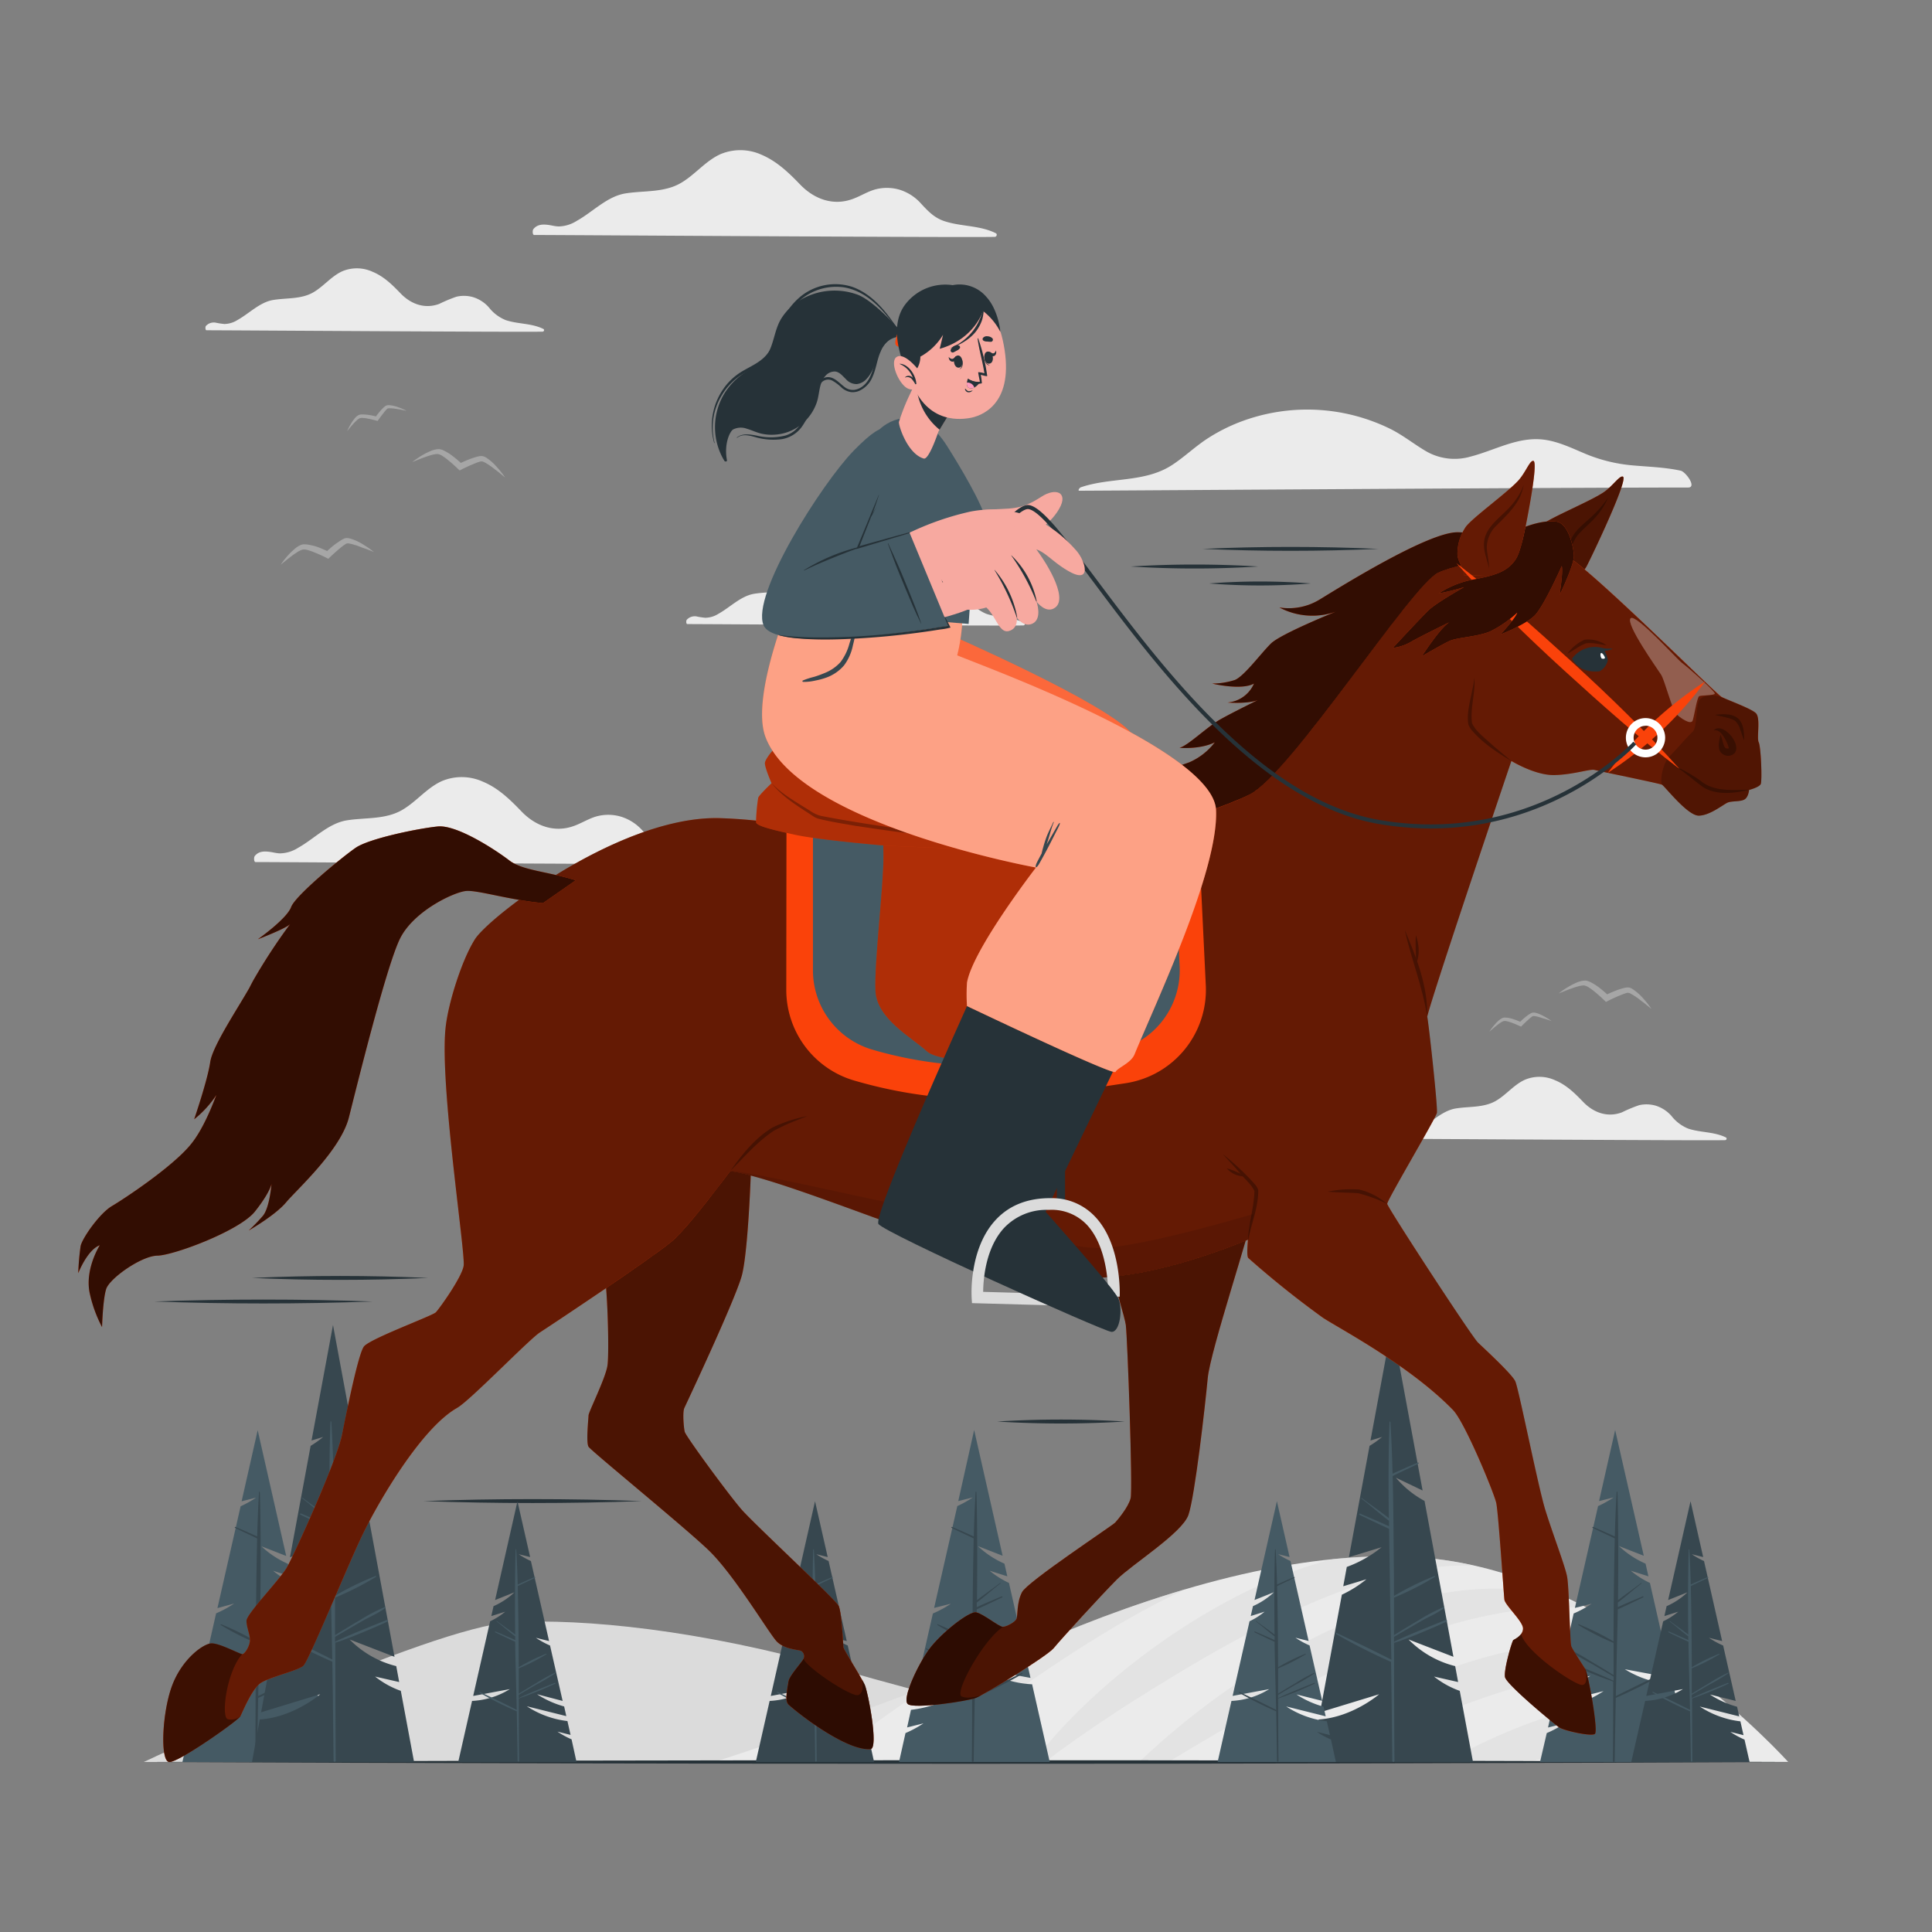 <svg xmlns="http://www.w3.org/2000/svg" viewBox="0 0 500 500"><rect x="0" y="0" width="500" height="500" fill="#808080" stroke="none"/><g id="freepik--background-complete--inject-46"><path d="M279.3,127c4.77,0,123.92-.83,157.58-.83,2.35,0-.62-4.07-1.92-4.36-4.14-.9-8.45-1-12.66-1.39a40.93,40.93,0,0,1-12.06-3c-3.31-1.39-6.61-3-10.2-3.57-6.93-1.09-13,2.67-19.52,4.33a14.74,14.74,0,0,1-11.82-1.62c-3-1.8-5.74-4-8.88-5.56a48.75,48.75,0,0,0-38.94-1.78,45.34,45.34,0,0,0-8.52,4.36c-3.17,2.08-5.91,4.75-9.1,6.81-7.05,4.56-15.78,3.08-23.48,5.7C279.36,126.2,278.88,127,279.3,127Z" style="fill:#ebebeb"></path><path d="M138.22,60.81c6.31,0,112.54.7,119.22.49.48,0,.74-.72.26-.95-4.21-2.09-9-1.67-13.36-3.14-2.57-.87-4.15-2.55-5.94-4.48a12.3,12.3,0,0,0-5.52-3.61,11.61,11.61,0,0,0-6-.19c-2.16.51-4,1.75-6.09,2.52-5.1,1.93-10.06.1-13.7-3.68-3-3.11-6-6-10-7.72a13.31,13.31,0,0,0-10.64-.15c-3.9,1.77-6.57,5.32-10.23,7.45-4.34,2.54-9.53,1.94-14.32,2.7s-8.47,4.8-12.67,7.13a9.06,9.06,0,0,1-4.58,1.42c-.94,0-1.86-.28-2.79-.4-1.45-.18-2.82-.13-3.8,1.07C137.76,59.57,137.8,60.81,138.22,60.81Z" style="fill:#ebebeb"></path><path d="M66.12,223.1c6.31,0,112.54.7,119.22.49a.52.52,0,0,0,.26-1c-4.21-2.08-9-1.66-13.36-3.14-2.57-.86-4.15-2.55-5.94-4.48a12.34,12.34,0,0,0-5.53-3.6,11.56,11.56,0,0,0-6-.19c-2.16.51-4,1.75-6.09,2.52-5.1,1.93-10.06.1-13.7-3.68-3-3.11-6-6.05-10-7.72a13.31,13.31,0,0,0-10.64-.15c-3.9,1.77-6.57,5.32-10.23,7.45-4.34,2.54-9.53,1.94-14.32,2.7s-8.47,4.8-12.67,7.13a9.07,9.07,0,0,1-4.59,1.42c-.93,0-1.86-.28-2.79-.4-1.44-.18-2.82-.14-3.79,1.07C65.65,221.86,65.7,223.1,66.12,223.1Z" style="fill:#ebebeb"></path><path d="M53.43,85.47c4.61,0,82.17.51,87,.36.35,0,.54-.53.19-.7-3.07-1.52-6.56-1.22-9.75-2.29a10.48,10.48,0,0,1-4.34-3.28,9,9,0,0,0-4-2.63,8.53,8.53,0,0,0-4.4-.14,38.16,38.16,0,0,0-4.44,1.85c-3.72,1.4-7.35.07-10-2.69-2.19-2.27-4.35-4.42-7.33-5.64a9.72,9.72,0,0,0-7.77-.11c-2.84,1.29-4.8,3.88-7.47,5.44-3.17,1.85-7,1.42-10.45,2s-6.19,3.51-9.26,5.21a6.52,6.52,0,0,1-3.34,1,20,20,0,0,1-2-.29,2.79,2.79,0,0,0-2.77.78C53.09,84.56,53.13,85.47,53.43,85.47Z" style="fill:#ebebeb"></path><path d="M177.86,161.51c4.61,0,82.17.51,87,.35.35,0,.54-.52.19-.69-3.07-1.52-6.56-1.22-9.75-2.3A10.37,10.37,0,0,1,251,155.6a9,9,0,0,0-4-2.63,8.53,8.53,0,0,0-4.4-.14,38.16,38.16,0,0,0-4.44,1.85c-3.72,1.4-7.34.07-10-2.69-2.2-2.27-4.36-4.42-7.34-5.64a9.72,9.72,0,0,0-7.77-.11c-2.84,1.29-4.79,3.88-7.47,5.44-3.16,1.85-7,1.41-10.45,2s-6.19,3.51-9.25,5.2a6.5,6.5,0,0,1-3.35,1,20,20,0,0,1-2-.29,2.79,2.79,0,0,0-2.77.78C177.52,160.6,177.56,161.51,177.86,161.51Z" style="fill:#ebebeb"></path><path d="M359.42,294.71c4.61,0,82.17.51,87.05.36.35,0,.53-.53.19-.7-3.08-1.52-6.56-1.22-9.76-2.29a10.45,10.45,0,0,1-4.33-3.28,9,9,0,0,0-4-2.63,8.49,8.49,0,0,0-4.39-.14,37.45,37.45,0,0,0-4.44,1.85c-3.73,1.4-7.35.07-10-2.69-2.19-2.27-4.35-4.42-7.33-5.64a9.72,9.72,0,0,0-7.77-.11c-2.85,1.29-4.8,3.88-7.47,5.44-3.17,1.85-7,1.42-10.46,2s-6.18,3.51-9.25,5.21a6.55,6.55,0,0,1-3.34,1,20,20,0,0,1-2-.29,2.79,2.79,0,0,0-2.77.78C359.09,293.8,359.12,294.71,359.42,294.71Z" style="fill:#ebebeb"></path><path d="M37.21,456s74.13-35.08,95.09-36.16c18.61-1,48.86,1.89,84.37,12,52.61,15,98,24.13,98,24.13Z" style="fill:#dbdbdb"></path><path d="M462.79,456s-43.3-48.43-93.64-52.79c-30.62-2.64-65.22,7.38-95.21,19.82-50,20.74-89.21,33-89.21,33Z" style="fill:#ebebeb"></path><g style="opacity:0.5"><path d="M374.24,456h21.68c11.07-3.13,22.13-6.6,33.1-9,7.26-1.72,14.72-2.14,22.1-2.41-14.09-8.19-30.75-6.22-45.42-1.93A148.23,148.23,0,0,0,374.24,456Z" style="fill:#dbdbdb"></path><path d="M335.35,456h9.9a280.28,280.28,0,0,1,32-14.18,242.67,242.67,0,0,1,33.69-10A108.82,108.82,0,0,1,431.78,429h0l-.09,0c-16.72-7.3-40.05-3.26-56.78,2.94A121.1,121.1,0,0,0,335.35,456Z" style="fill:#dbdbdb"></path><path d="M294.84,456h7.57q6.36-3.87,12.73-7.59c29.78-16.81,62.46-34.44,95.59-32.31h.2l-1.24-.53c-35.69-15.11-82.95,11.19-111.84,37.6C296.84,454.09,295.84,455,294.84,456Z" style="fill:#dbdbdb"></path><path d="M267.41,456h2.95c7.18-5.32,14.38-10.3,21.7-15,25.71-16.21,60.49-37,89.5-35.79a92.35,92.35,0,0,0-12.41-2,130.61,130.61,0,0,0-24.1.28H345c-25.77,6.44-52.72,25.24-69.34,42.84A126.15,126.15,0,0,0,267.41,456Z" style="fill:#dbdbdb"></path><path d="M234.05,456h4.52q8.35-6.76,16.86-13c14.94-10.69,33.05-23.2,51.41-31.72A331.27,331.27,0,0,0,273.94,423q-6.6,2.75-12.94,5.28a172,172,0,0,0-21.73,21.14C237.48,451.56,235.73,453.74,234.05,456Z" style="fill:#dbdbdb"></path><path d="M206.58,456h6.6q5.61-4.41,11.32-8.59c4.93-3.53,10.21-7.26,15.73-11-8.81,3.35-16.88,6.32-24,8.85-2.84,2.88-5.49,5.76-7.9,8.59C207.75,454.57,207.16,455.28,206.58,456Z" style="fill:#dbdbdb"></path></g><path d="M105.25,106.32a18,18,0,0,0-2.16-.92,8.78,8.78,0,0,0-2.35-.54,2,2,0,0,0-.73.08l-.22.1-.14.11-.26.2a11.59,11.59,0,0,0-.85.87c-.53.59-1,1.21-1.47,1.85l.58-.2a16.26,16.26,0,0,0-2.4-.51,10.21,10.21,0,0,0-1.25-.09,3.85,3.85,0,0,0-.67,0,2.7,2.7,0,0,0-.36.09,2.92,2.92,0,0,0-.36.17,3.89,3.89,0,0,0-.94.91,11.35,11.35,0,0,0-.71,1,15.55,15.55,0,0,0-1.12,2.14c.52-.62,1-1.24,1.54-1.82a9.25,9.25,0,0,1,.81-.84,3.73,3.73,0,0,1,.84-.66,2.09,2.09,0,0,1,.94-.09,8.6,8.6,0,0,1,1.12.15c.76.14,1.53.32,2.26.52l.38.1.21-.3c.43-.62.9-1.23,1.37-1.82A9.75,9.75,0,0,1,100,106l.18-.18.09-.07,0,0a1,1,0,0,1,.41-.09,12.45,12.45,0,0,1,2.22.22C103.72,106,104.48,106.18,105.25,106.32Z" style="fill:#a6a6a6"></path><path d="M96.77,142.85a25.9,25.9,0,0,0-2.89-2,13.4,13.4,0,0,0-3.3-1.49,3.09,3.09,0,0,0-1.09-.09,1.72,1.72,0,0,0-.36.09l-.25.11a4.34,4.34,0,0,0-.43.23c-.54.32-1,.67-1.51,1-1,.72-1.82,1.49-2.7,2.29l.92-.13a26.39,26.39,0,0,0-3.38-1.44A17.17,17.17,0,0,0,80,141a6.36,6.36,0,0,0-1-.12,3.45,3.45,0,0,0-.55,0,3.1,3.1,0,0,0-.58.15,5.93,5.93,0,0,0-1.65,1.06,16.07,16.07,0,0,0-1.34,1.26,23.46,23.46,0,0,0-2.26,2.82c.93-.75,1.85-1.52,2.79-2.22.47-.36,1-.71,1.43-1a5.81,5.81,0,0,1,1.44-.71,3.11,3.11,0,0,1,1.4.13,12.7,12.7,0,0,1,1.6.56c1.07.41,2.15.91,3.17,1.42l.52.26.4-.39c.82-.78,1.68-1.54,2.54-2.27a14.83,14.83,0,0,1,1.31-1c.11-.07.22-.15.32-.2l.15-.09s0,0,.06,0a1.64,1.64,0,0,1,.63,0,17,17,0,0,1,3.19,1C94.62,142,95.69,142.42,96.77,142.85Z" style="fill:#a6a6a6"></path><path d="M401.56,264.27a16.88,16.88,0,0,0-2-1.26,8.86,8.86,0,0,0-2.23-.92,2.18,2.18,0,0,0-.74,0,1.53,1.53,0,0,0-.24.07.71.71,0,0,0-.15.08,2.69,2.69,0,0,0-.29.16,10.23,10.23,0,0,0-1,.71c-.62.5-1.19,1-1.76,1.59l.61-.11a17.09,17.09,0,0,0-2.28-.89,9.85,9.85,0,0,0-1.22-.29,4.77,4.77,0,0,0-.67-.06,2.42,2.42,0,0,0-.37,0,3.18,3.18,0,0,0-.38.11,4.19,4.19,0,0,0-1.08.74,11.86,11.86,0,0,0-.86.88,15.27,15.27,0,0,0-1.46,1.93c.61-.53,1.21-1.06,1.82-1.55.31-.24.62-.49.94-.7a4.16,4.16,0,0,1,.94-.51,2.28,2.28,0,0,1,.94.07,9.47,9.47,0,0,1,1.08.33c.72.26,1.45.57,2.14.89l.35.16.26-.27c.53-.54,1.09-1.07,1.65-1.57a11,11,0,0,1,.85-.71l.21-.14.1-.05s0,0,0,0a1.35,1.35,0,0,1,.42,0,11.38,11.38,0,0,1,2.16.58C400.11,263.73,400.83,264,401.56,264.27Z" style="fill:#a6a6a6"></path><path d="M427.41,261.13a25.08,25.08,0,0,0-2.17-2.76,13.65,13.65,0,0,0-2.71-2.39,2.82,2.82,0,0,0-1-.42,2.12,2.12,0,0,0-.37,0l-.26,0-.48.1a17.88,17.88,0,0,0-1.75.52c-1.12.41-2.18.89-3.26,1.39l.92.15a26.47,26.47,0,0,0-2.8-2.38,14.9,14.9,0,0,0-1.59-1,6.94,6.94,0,0,0-.91-.41,2.74,2.74,0,0,0-.53-.14,3,3,0,0,0-.6,0,6.32,6.32,0,0,0-1.89.51c-.58.25-1.12.53-1.65.82a21.87,21.87,0,0,0-3,2c1.12-.45,2.21-.91,3.33-1.3.55-.2,1.11-.39,1.66-.53a6,6,0,0,1,1.58-.26,3.35,3.35,0,0,1,1.31.55,13.93,13.93,0,0,1,1.36,1c.9.72,1.77,1.51,2.6,2.31l.42.4.5-.25c1-.51,2.06-1,3.1-1.42a14.72,14.72,0,0,1,1.55-.58,2.8,2.8,0,0,1,.36-.1l.17,0s0,0,.06,0a1.62,1.62,0,0,1,.6.19,17.29,17.29,0,0,1,2.77,1.87C425.62,259.64,426.5,260.39,427.41,261.13Z" style="fill:#a6a6a6"></path><path d="M130.74,123.6a25,25,0,0,0-2.17-2.75,13.41,13.41,0,0,0-2.71-2.4,3,3,0,0,0-1-.41,1.11,1.11,0,0,0-.37,0,2.06,2.06,0,0,0-.26,0c-.18,0-.32.06-.48.09a15.51,15.51,0,0,0-1.75.53c-1.12.4-2.18.88-3.26,1.38l.92.15a26.47,26.47,0,0,0-2.8-2.38,13.43,13.43,0,0,0-1.59-1,6.4,6.4,0,0,0-.91-.42c-.15-.06-.35-.09-.53-.14a5.88,5.88,0,0,0-.6,0,6.32,6.32,0,0,0-1.89.52,16.84,16.84,0,0,0-1.65.81,23.49,23.49,0,0,0-3,2c1.12-.44,2.22-.9,3.33-1.29.55-.2,1.11-.39,1.66-.53a5.59,5.59,0,0,1,1.58-.26,3.07,3.07,0,0,1,1.31.55,12.46,12.46,0,0,1,1.36,1c.9.71,1.78,1.51,2.6,2.3l.42.4.5-.25c1-.51,2.06-1,3.1-1.42.52-.22,1-.42,1.55-.58l.37-.09.16,0s0,0,.06,0a1.78,1.78,0,0,1,.6.18,17.29,17.29,0,0,1,2.77,1.87C129,122.12,129.84,122.87,130.74,123.6Z" style="fill:#a6a6a6"></path></g><g id="freepik--Floor--inject-46"><path d="M37.21,456c136.33-.61,289.25-.61,425.58,0-136.33.62-289.25.62-425.58,0Z" style="fill:#263238"></path></g><g id="freepik--Lines--inject-46"><path d="M65.22,330.73c15.14-.68,30.41-.68,45.56,0-15.15.67-30.42.67-45.56,0Z" style="fill:#263238"></path><path d="M311.2,142.05c15.14-.68,30.41-.68,45.56,0-15.15.67-30.42.67-45.56,0Z" style="fill:#263238"></path><path d="M258.07,367.89a267.17,267.17,0,0,1,33,0,267.17,267.17,0,0,1-33,0Z" style="fill:#263238"></path><path d="M292.64,146.61a267.33,267.33,0,0,1,33,0,263.46,263.46,0,0,1-33,0Z" style="fill:#263238"></path><path d="M312.92,151a170.43,170.43,0,0,1,26.35,0,168,168,0,0,1-26.35,0Z" style="fill:#263238"></path><path d="M39.92,336.83c18.79-.67,37.72-.67,56.53,0-18.81.67-37.73.67-56.53,0Z" style="fill:#263238"></path><path d="M109.59,388.48c18.79-.68,37.72-.68,56.52,0-18.8.67-37.73.67-56.52,0Z" style="fill:#263238"></path></g><g id="freepik--Trees--inject-46"><path d="M47.21,456H86.16L81.6,435.88A25.93,25.93,0,0,1,69.16,432l12.07,2.24-5.57-24.58a22.34,22.34,0,0,1-5-3.16L75.27,408l-.74-3.28a23.81,23.81,0,0,1-6.87-4.54l6.41,2.5-7.38-32.54-4.16,18.39,3.74-.94a28.13,28.13,0,0,1-4,2.24l-6,26.35L60.59,415a28.31,28.31,0,0,1-4.66,2.53l-4.14,18.24,8.46-2.11a31.14,31.14,0,0,1-8.9,4l-.71,3.18,13-3.24a31,31,0,0,1-13.38,4.87l-1,4.55L53.56,446a28.93,28.93,0,0,1-4.65,2.52Z" style="fill:#455a64"></path><path d="M54.38,430c2.15.82,10.13,4.07,11.86,5V433.9l-5.79-3.38a67,67,0,0,1-6.22-3.7c-.1-.07,0-.26.08-.21a51.82,51.82,0,0,1,6.1,3.37q2.94,1.72,5.83,3.53,0-4.17,0-8.33a66.49,66.49,0,0,1-9.1-4.63c-.1-.06,0-.24.09-.19a66.63,66.63,0,0,1,9,4.44c0-1.44,0-12.56.32-26.65-1.9-.95-3.85-1.79-5.74-2.75-.12-.07,0-.28.1-.23,1.92.75,3.77,1.64,5.65,2.46.1-3.83.25-7.67.48-11.5a.1.1,0,0,1,.2,0c.27,7.12.24,20.91.15,28,2-1.56,4-2.94,6-4.46.08-.06.15.07.08.13-2.09,1.59-4,3.34-6.13,4.93,0,.4,0,.8,0,1.2,2.13-1,4.28-1.87,6.43-2.79.17-.07.32.17.15.25-2.19,1.05-4.37,2.12-6.59,3.11,0,3.53-.37,16.27-.5,22.44q6-3,12.13-5.93a.14.14,0,0,1,.13.24,127.82,127.82,0,0,1-12.27,6.16c-.11,5.12-.21,11.2-.28,16.32a.24.24,0,0,1-.48,0c.07-6.53.08-14,.1-20.55a121.16,121.16,0,0,1-12-4.88C54,430.23,54.17,429.89,54.38,430Z" style="fill:#37474f"></path><path d="M398.56,456h38.95L433,435.88A25.93,25.93,0,0,1,420.51,432l12.07,2.24L427,409.66a22.34,22.34,0,0,1-4.95-3.16l4.56,1.45-.74-3.28a23.81,23.81,0,0,1-6.87-4.54l6.41,2.5L418,370.09l-4.16,18.39,3.74-.94a28.13,28.13,0,0,1-4,2.24l-6,26.35,4.34-1.09a28.31,28.31,0,0,1-4.66,2.53l-4.14,18.24,8.46-2.11a31.14,31.14,0,0,1-8.9,4L402,440.9l13-3.24a31,31,0,0,1-13.37,4.87l-1,4.55,4.33-1.08a28.8,28.8,0,0,1-4.66,2.52Z" style="fill:#455a64"></path><path d="M405.73,430c2.15.82,10.13,4.07,11.86,5V433.9l-5.79-3.38a67,67,0,0,1-6.22-3.7c-.1-.07-.05-.26.08-.21a51.82,51.82,0,0,1,6.1,3.37q2.94,1.72,5.83,3.53,0-4.17,0-8.33a66.49,66.49,0,0,1-9.1-4.63c-.1-.06,0-.24.09-.19a66.63,66.63,0,0,1,9,4.44c0-1.44,0-12.56.32-26.65-1.9-.95-3.85-1.79-5.74-2.75-.12-.07,0-.28.1-.23,1.92.75,3.77,1.64,5.65,2.46.1-3.83.25-7.67.48-11.5a.1.1,0,0,1,.2,0c.27,7.12.24,20.91.15,28,2-1.56,4-2.94,6-4.46.08-.06.15.07.08.13-2.09,1.59-4,3.34-6.13,4.93,0,.4,0,.8,0,1.2,2.13-1,4.28-1.87,6.43-2.79.17-.07.32.17.15.25-2.19,1.05-4.37,2.12-6.59,3.11-.05,3.53-.37,16.27-.5,22.44q6-3,12.12-5.93c.16-.07.29.15.14.24a127.82,127.82,0,0,1-12.27,6.16c-.11,5.12-.21,11.2-.28,16.32a.24.24,0,0,1-.48,0c.07-6.53.08-14,.1-20.55a121.16,121.16,0,0,1-12-4.88C405.38,430.23,405.52,429.89,405.73,430Z" style="fill:#37474f"></path><path d="M232.67,456h39l-4.56-20.11A25.9,25.9,0,0,1,254.62,432l12.07,2.24-5.57-24.58a22.62,22.62,0,0,1-5-3.16l4.57,1.45-.74-3.28a23.67,23.67,0,0,1-6.87-4.54l6.4,2.5-7.37-32.54L248,388.48l3.75-.94a28.13,28.13,0,0,1-4,2.24l-6,26.35,4.34-1.09a28.31,28.31,0,0,1-4.66,2.53l-4.14,18.24,8.46-2.11a31.14,31.14,0,0,1-8.9,4l-.72,3.18,13-3.24a31,31,0,0,1-13.37,4.87l-1,4.55L239,446a28.8,28.8,0,0,1-4.66,2.52Z" style="fill:#455a64"></path><path d="M239.84,430c2.15.82,10.13,4.07,11.86,5V433.9l-5.79-3.38a68.53,68.53,0,0,1-6.23-3.7c-.09-.07,0-.26.09-.21a51.82,51.82,0,0,1,6.1,3.37q2.94,1.72,5.83,3.53,0-4.17,0-8.33a66.49,66.49,0,0,1-9.1-4.63c-.1-.06,0-.24.08-.19a66.75,66.75,0,0,1,9,4.44c0-1.44,0-12.56.31-26.65-1.89-.95-3.84-1.79-5.73-2.75-.12-.07,0-.28.1-.23,1.92.75,3.77,1.64,5.65,2.46.1-3.83.25-7.67.48-11.5a.1.1,0,0,1,.2,0c.27,7.12.24,20.91.15,28,2-1.56,4-2.94,6-4.46.08-.06.15.07.07.13-2.08,1.59-4,3.34-6.12,4.93,0,.4,0,.8,0,1.2,2.13-1,4.28-1.87,6.43-2.79.17-.07.32.17.15.25-2.19,1.05-4.37,2.12-6.59,3.11-.05,3.53-.37,16.27-.5,22.44q6-3,12.12-5.93c.16-.07.29.15.14.24a127.82,127.82,0,0,1-12.27,6.16c-.11,5.12-.22,11.2-.28,16.32,0,.31-.49.31-.48,0,.07-6.53.08-14,.09-20.55a122,122,0,0,1-12-4.88C239.49,430.23,239.63,429.89,239.84,430Z" style="fill:#37474f"></path><path d="M381.21,456H339.27l2-11c8.79-.57,15.65-6.53,15.65-6.53l-15.3,4.67,5.65-30.43a30.69,30.69,0,0,0,6.36-4l-6,1.81.92-5a31.28,31.28,0,0,0,9-5.1L349.1,403l5.34-28.81a27.35,27.35,0,0,0,3.24-2.3l-3,.91,5.55-29.9,7.94,42.84-6.9-3.3a25.65,25.65,0,0,0,7.4,6h0l7.48,40.34-11.61-4.48a25.5,25.5,0,0,0,12.06,6.89l.76,4.12-6.24-1.42a22.86,22.86,0,0,0,6.66,3.7Z" style="fill:#37474f"></path><path d="M374.2,419.23c-2.51,1-11.43,4.57-13.44,5.67v-1.27c2.24-1.32,4.49-2.62,6.74-3.93,2.41-1.4,4-1.91,6.27-3.56.1-.08,0-.31-.11-.24a43.15,43.15,0,0,0-6.11,3.17c-2.28,1.34-4.54,2.72-6.79,4.11,0-3.24,0-6.47,0-9.71a76.86,76.86,0,0,0,10.59-5.38c.11-.07,0-.28-.1-.23a77.5,77.5,0,0,0-10.5,5.18l0-5.05c-.1-8.66-.11-17.33-.33-26,2.2-1.11,4.47-2.09,6.67-3.21.15-.07.05-.33-.11-.26-2.23.87-4.39,1.9-6.58,2.87-.12-4.47-.29-8.94-.56-13.4a.12.12,0,0,0-.23,0c-.31,8.29-.29,16.6-.18,24.9-2.29-1.82-4.72-3.43-7-5.2-.09-.07-.18.09-.09.15,2.43,1.85,4.7,3.9,7.14,5.74,0,.47,0,.94,0,1.41-2.47-1.13-5-2.19-7.48-3.26-.2-.08-.38.2-.18.3,2.55,1.22,5.09,2.46,7.67,3.62q.09,6.16.19,12.33c.09,7.18.25,14.36.4,21.54q-7-3.54-14.12-6.89c-.18-.09-.34.17-.16.27A146.75,146.75,0,0,0,360,430.09c.13,6,.25,19.66.33,25.63a.28.28,0,0,0,.56,0c-.08-7.61-.09-23-.12-30.56,2.47-.61,11.41-4.42,13.62-5.51C374.6,419.53,374.44,419.14,374.2,419.23Z" style="fill:#455a64"></path><path d="M452.79,456H422.17l3.59-15.8a20.34,20.34,0,0,0,9.78-3.06l-9.49,1.77,4.38-19.32a17.82,17.82,0,0,0,3.89-2.48l-3.58,1.13.58-2.57a18.54,18.54,0,0,0,5.39-3.58l-5,2,5.8-25.57,3.27,14.45-2.94-.74A21.68,21.68,0,0,0,441,404l4.69,20.71-3.41-.85a22.59,22.59,0,0,0,3.67,2l3.25,14.34-6.65-1.66a24.34,24.34,0,0,0,7,3.16l.57,2.5-10.22-2.55a24.27,24.27,0,0,0,10.51,3.83l.81,3.58-3.4-.85a22.73,22.73,0,0,0,3.66,2Z" style="fill:#37474f"></path><path d="M447.15,435.54c-1.69.65-8,3.2-9.32,3.94v-.85l4.55-2.66a51.36,51.36,0,0,0,4.9-2.91c.07-.05,0-.2-.07-.16a39.91,39.91,0,0,0-4.79,2.65c-1.54.9-3.07,1.83-4.59,2.77,0-2.18,0-4.37,0-6.55a52.16,52.16,0,0,0,7.15-3.63c.08-.05,0-.19-.06-.15a51.22,51.22,0,0,0-7.09,3.49c0-1.14,0-9.88-.25-21,1.49-.75,3-1.41,4.51-2.16a.1.1,0,0,0-.08-.18c-1.51.59-3,1.29-4.44,1.94-.08-3-.19-6-.38-9.05,0-.09-.15-.1-.15,0-.21,5.6-.19,16.43-.12,22-1.54-1.23-3.19-2.32-4.76-3.51-.06-.05-.12.05-.05.1,1.63,1.25,3.17,2.63,4.81,3.87,0,.32,0,.64,0,.95-1.67-.76-3.36-1.47-5-2.2-.13-.05-.25.14-.12.2,1.72.83,3.44,1.67,5.18,2.45,0,2.77.29,12.79.4,17.63-3.16-1.59-6.34-3.15-9.53-4.65a.11.11,0,1,0-.11.18,97.52,97.52,0,0,0,9.64,4.84c.09,4,.17,8.8.22,12.83,0,.24.39.24.38,0-.05-5.14-.06-11-.07-16.15a93.53,93.53,0,0,0,9.43-3.84A.15.15,0,0,0,447.15,435.54Z" style="fill:#455a64"></path><path d="M226.21,456H195.6l3.58-15.8a20.28,20.28,0,0,0,9.78-3.06l-9.48,1.77,4.37-19.32a17.88,17.88,0,0,0,3.9-2.48l-3.59,1.13.58-2.57a18.45,18.45,0,0,0,5.4-3.58l-5,2,5.79-25.57,3.28,14.45-2.94-.74a21.18,21.18,0,0,0,3.17,1.76l4.7,20.71-3.41-.85a22.73,22.73,0,0,0,3.66,2l3.26,14.34L216,438.47a24.34,24.34,0,0,0,7,3.16l.56,2.5-10.21-2.55a24.27,24.27,0,0,0,10.51,3.83l.81,3.58-3.4-.85a22.3,22.3,0,0,0,3.65,2Z" style="fill:#37474f"></path><path d="M220.58,435.54c-1.69.65-8,3.2-9.32,3.94v-.85l4.55-2.66a52.48,52.48,0,0,0,4.89-2.91c.08-.05,0-.2-.07-.16a40.69,40.69,0,0,0-4.79,2.65c-1.54.9-3.06,1.83-4.58,2.77l0-6.55a52.74,52.74,0,0,0,7.15-3.63c.07-.05,0-.19-.07-.15a51.66,51.66,0,0,0-7.08,3.49c0-1.14,0-9.88-.25-21,1.49-.75,3-1.41,4.5-2.16.1-.05,0-.22-.07-.18-1.51.59-3,1.29-4.44,1.94-.08-3-.2-6-.38-9.05a.08.08,0,0,0-.16,0c-.21,5.6-.19,16.43-.12,22-1.54-1.23-3.18-2.32-4.75-3.51-.06-.05-.12.05-.06.1,1.64,1.25,3.17,2.63,4.82,3.87,0,.32,0,.64,0,.95-1.67-.76-3.36-1.47-5.05-2.2-.14-.05-.25.14-.12.2,1.72.83,3.44,1.67,5.18,2.45,0,2.77.29,12.79.39,17.63-3.15-1.59-6.33-3.15-9.53-4.65a.1.1,0,0,0-.1.18,96.44,96.44,0,0,0,9.64,4.84c.09,4,.17,8.8.22,12.83a.19.19,0,0,0,.38,0c-.06-5.14-.06-11-.08-16.15a92.76,92.76,0,0,0,9.44-3.84C220.85,435.74,220.74,435.48,220.58,435.54Z" style="fill:#455a64"></path><path d="M149.2,456H118.59l3.58-15.8a20.34,20.34,0,0,0,9.78-3.06l-9.49,1.77,4.38-19.32a18.12,18.12,0,0,0,3.9-2.48l-3.59,1.13.58-2.57a18.72,18.72,0,0,0,5.4-3.58l-5,2,5.79-25.57,3.28,14.45-2.95-.74A21.68,21.68,0,0,0,137.4,404l4.7,20.71-3.41-.85a22.73,22.73,0,0,0,3.66,2l3.26,14.34L139,438.47a24.64,24.64,0,0,0,7,3.16l.56,2.5-10.22-2.55a24.27,24.27,0,0,0,10.51,3.83l.81,3.58-3.4-.85a22.73,22.73,0,0,0,3.66,2Z" style="fill:#37474f"></path><path d="M143.57,435.54c-1.7.65-8,3.2-9.32,3.94,0-.28,0-.57,0-.85l4.55-2.66a51.36,51.36,0,0,0,4.9-2.91c.07-.05,0-.2-.07-.16a40.69,40.69,0,0,0-4.79,2.65c-1.54.9-3.07,1.83-4.59,2.77,0-2.18,0-4.37,0-6.55a52,52,0,0,0,7.14-3.63c.08-.05,0-.19-.06-.15a51.22,51.22,0,0,0-7.09,3.49c0-1.14,0-9.88-.24-21,1.48-.75,3-1.41,4.5-2.16.1-.05,0-.22-.07-.18-1.51.59-3,1.29-4.45,1.94-.08-3-.19-6-.37-9.05,0-.09-.16-.1-.16,0-.21,5.6-.19,16.43-.12,22-1.54-1.23-3.18-2.32-4.75-3.51-.06-.05-.12.05-.06.1,1.64,1.25,3.17,2.63,4.81,3.87,0,.32,0,.64,0,.95-1.67-.76-3.37-1.47-5.06-2.2-.13-.05-.25.14-.11.2,1.72.83,3.43,1.67,5.17,2.45,0,2.77.3,12.79.4,17.63-3.15-1.59-6.33-3.15-9.53-4.65-.12-.06-.23.11-.11.18a96.6,96.6,0,0,0,9.65,4.84c.08,4,.17,8.8.22,12.83a.19.19,0,0,0,.38,0c-.06-5.14-.07-11-.08-16.15a94.67,94.67,0,0,0,9.44-3.84C143.84,435.74,143.73,435.48,143.57,435.54Z" style="fill:#455a64"></path><path d="M345.73,456H315.12l3.58-15.8a20.34,20.34,0,0,0,9.78-3.06L319,438.9l4.38-19.32a17.88,17.88,0,0,0,3.9-2.48l-3.59,1.13.58-2.57a18.72,18.72,0,0,0,5.4-3.58l-5,2,5.79-25.57,3.28,14.45-2.95-.74a21.68,21.68,0,0,0,3.18,1.76l4.7,20.71-3.41-.85a22.73,22.73,0,0,0,3.66,2l3.26,14.34-6.65-1.66a24.34,24.34,0,0,0,7,3.16l.56,2.5-10.22-2.55a24.27,24.27,0,0,0,10.51,3.83l.81,3.58-3.4-.85a22.73,22.73,0,0,0,3.66,2Z" style="fill:#455a64"></path><path d="M340.1,435.54c-1.69.65-8,3.2-9.32,3.94v-.85l4.54-2.66a51.36,51.36,0,0,0,4.9-2.91c.07-.05,0-.2-.07-.16a40.69,40.69,0,0,0-4.79,2.65c-1.54.9-3.07,1.83-4.59,2.77,0-2.18,0-4.37,0-6.55a52,52,0,0,0,7.14-3.63c.08-.05,0-.19-.06-.15a51.78,51.78,0,0,0-7.09,3.49c0-1.14,0-9.88-.24-21,1.48-.75,3-1.41,4.5-2.16.1-.05,0-.22-.07-.18-1.51.59-3,1.29-4.44,1.94-.08-3-.2-6-.38-9.05,0-.09-.16-.1-.16,0-.21,5.6-.19,16.43-.12,22-1.54-1.23-3.18-2.32-4.75-3.51-.06-.05-.12.05-.06.1,1.64,1.25,3.17,2.63,4.82,3.87,0,.32,0,.64,0,.95-1.67-.76-3.37-1.47-5.06-2.2-.13-.05-.25.14-.11.2,1.72.83,3.43,1.67,5.17,2.45,0,2.77.3,12.79.4,17.63-3.15-1.59-6.33-3.15-9.53-4.65-.12-.06-.23.11-.11.18a96.6,96.6,0,0,0,9.65,4.84c.08,4,.17,8.8.22,12.83a.19.19,0,0,0,.38,0c-.06-5.14-.07-11-.08-16.15a94.67,94.67,0,0,0,9.44-3.84C340.37,435.74,340.26,435.48,340.1,435.54Z" style="fill:#37474f"></path><path d="M107.16,456H65.22l2-11c8.79-.57,15.65-6.53,15.65-6.53l-15.3,4.67,5.65-30.43a30.69,30.69,0,0,0,6.36-4l-6,1.81.92-5a31.28,31.28,0,0,0,9-5.1L75.05,403l5.34-28.81a27.35,27.35,0,0,0,3.24-2.3l-3,.91,5.55-29.9,7.94,42.84-6.9-3.3a25.65,25.65,0,0,0,7.4,6h0l7.48,40.34-11.61-4.48a25.5,25.5,0,0,0,12.06,6.89l.76,4.12-6.24-1.42a22.86,22.86,0,0,0,6.66,3.7Z" style="fill:#37474f"></path><path d="M100.15,419.23c-2.51,1-11.43,4.57-13.44,5.67v-1.27c2.24-1.32,4.49-2.62,6.74-3.93,2.41-1.4,4-1.91,6.27-3.56.1-.08,0-.31-.11-.24a43.15,43.15,0,0,0-6.11,3.17c-2.28,1.34-4.54,2.72-6.79,4.11,0-3.24,0-6.47,0-9.71a76.86,76.86,0,0,0,10.59-5.38c.11-.07,0-.28-.1-.23A77.5,77.5,0,0,0,86.66,413l0-5.05c-.1-8.66-.11-17.33-.33-26,2.2-1.11,4.47-2.09,6.67-3.21.15-.07,0-.33-.11-.26-2.23.87-4.39,1.9-6.58,2.87-.12-4.47-.29-8.94-.56-13.4a.12.12,0,0,0-.23,0c-.31,8.29-.29,16.6-.18,24.9-2.29-1.82-4.72-3.43-7-5.2-.09-.07-.18.09-.09.15,2.43,1.85,4.7,3.9,7.14,5.74,0,.47,0,.94,0,1.41-2.47-1.13-5-2.19-7.48-3.26-.2-.08-.38.2-.18.3,2.55,1.22,5.09,2.46,7.67,3.62q.09,6.16.19,12.33c.09,7.18.25,14.36.4,21.54q-7-3.54-14.12-6.89c-.18-.09-.34.17-.16.27a146.75,146.75,0,0,0,14.29,7.18c.13,6,.25,19.66.33,25.63a.28.28,0,0,0,.56,0c-.08-7.61-.09-23-.12-30.56,2.47-.61,11.41-4.42,13.62-5.51C100.55,419.53,100.39,419.14,100.15,419.23Z" style="fill:#455a64"></path></g><g id="freepik--Character--inject-46"><path d="M395.69,147.84c.56-1.08-.77-3.38-.44-5.53a12.3,12.3,0,0,1,3.56-6.29c1.81-1.87,13.27-6.44,16.53-8.85,2.24-1.66,3.81-4.13,4.66-3.82,1.55.57-7.9,20.35-9.34,23.13s-5.4,4-5.4,4Z" style="fill:#FA420A"></path><path d="M395.69,147.84c.56-1.08-.77-3.38-.44-5.53a12.3,12.3,0,0,1,3.56-6.29c1.81-1.87,13.27-6.44,16.53-8.85,2.24-1.66,3.81-4.13,4.66-3.82,1.55.57-7.9,20.35-9.34,23.13s-5.4,4-5.4,4Z" style="opacity:0.7"></path><path d="M405.26,148.14c-.19-12.75,4.87-10.55,10.91-19.36a18,18,0,0,1-3.09,4.9c-1.27,1.49-2.81,2.71-4.07,4.06-2.87,2.74-2.69,6.82-3.75,10.4Z" style="opacity:0.3"></path><path d="M398.27,143.31s-13.46-5.56-21.11-5.56-30.26,14.13-35.59,17.38a15.3,15.3,0,0,1-10.47,2.08,18.17,18.17,0,0,0,14.63,1.08s-14.22,5.73-16.79,8.23-7,8.56-9.4,9.47a19.62,19.62,0,0,1-5.82.92s7.49,1.83,10.81,0a8.19,8.19,0,0,1-6.82,4.9s6.24.5,8.57-1c0,0-6.82,3.32-10.39,5.32s-8.48,6.9-10.65,7.4c0,0,5.32.49,9.15-1.42a16.65,16.65,0,0,1-6.57,5.16c-3.82,1.41-17,5.73-20.28,7.81a120.06,120.06,0,0,1-11.64,5.57s8.06.25,12-.91c0,0-5.29,9.39-27.29,12.93,0,0,39.87.65,64.48-15.09s35.55-40.35,41.05-47S398.27,143.31,398.27,143.31Z" style="fill:#FA420A"></path><path d="M398.27,143.31s-13.46-5.56-21.11-5.56-30.26,14.13-35.59,17.38a15.3,15.3,0,0,1-10.47,2.08,18.17,18.17,0,0,0,14.63,1.08s-14.22,5.73-16.79,8.23-7,8.56-9.4,9.47a19.62,19.62,0,0,1-5.82.92s7.49,1.83,10.81,0a8.19,8.19,0,0,1-6.82,4.9s6.24.5,8.57-1c0,0-6.82,3.32-10.39,5.32s-8.48,6.9-10.65,7.4c0,0,5.32.49,9.15-1.42a16.65,16.65,0,0,1-6.57,5.16c-3.82,1.41-17,5.73-20.28,7.81a120.06,120.06,0,0,1-11.64,5.57s8.06.25,12-.91c0,0-5.29,9.39-27.29,12.93,0,0,39.87.65,64.48-15.09s35.55-40.35,41.05-47S398.27,143.31,398.27,143.31Z" style="opacity:0.8"></path><path d="M282.05,302.91c-1.1,6.13,8.87,36.36,9.31,40s1.83,42.48,1.25,44.81-3.33,5.57-4,6.32-22.7,15.29-24.11,18-1.08,6.06-1.42,6.9-2.57,2.07-3.57,2.07-5.07-3.4-6.9-3.74-9.23,5.49-12.22,9.65-6.9,12.63-5.49,14.05,15.63-.75,17.71-1.58,18.37-10.73,20.12-12.89,12.39-13.8,16.29-17.71,16.88-12,18.54-16.71,4.33-28.26,5-35.41S323.7,318.4,325,311.17,282.38,301.06,282.05,302.91Z" style="fill:#FA420A"></path><path d="M282.05,302.91c-1.1,6.13,8.87,36.36,9.31,40s1.83,42.48,1.25,44.81-3.33,5.57-4,6.32-22.7,15.29-24.11,18-1.08,6.06-1.42,6.9-2.57,2.07-3.57,2.07-5.07-3.4-6.9-3.74-9.23,5.49-12.22,9.65-6.9,12.63-5.49,14.05,15.63-.75,17.71-1.58,18.37-10.73,20.12-12.89,12.39-13.8,16.29-17.71,16.88-12,18.54-16.71,4.33-28.26,5-35.41S323.7,318.4,325,311.17,282.38,301.06,282.05,302.91Z" style="opacity:0.7"></path><path d="M248.82,439c1.69.9,4.94-.21,5.23-.31h0a15.53,15.53,0,0,1-1.43.72c-2.08.83-16.29,3-17.71,1.58s2.5-9.9,5.49-14.05,10.39-10,12.22-9.65,5.9,3.74,6.9,3.74C254.14,424.82,247.05,438,248.82,439Z" style="opacity:0.4"></path><path d="M143.21,279.41c-1.4,10.84,12,45.23,13,48.89s1.5,21.78,1,25.1-4.88,12-4.9,12.92-.67,7,0,8.09,24.38,20.4,31,26.71S199,422.68,201,424.79s5.93,2.16,6.37,2.49a1.59,1.59,0,0,1,.56,2.05c-.5.95-3.66,4.38-3.88,5.82s-1,4.88-.11,5.88,14.58,12.16,21.34,11.64c2.16-.17-.61-14.63-1.5-16.63s-5.38-9-5.49-9.7-.44-9-1.22-10.69-21.83-21.18-25.16-25-14.46-19-14.71-20.12-.59-5.07-.09-6.15,12.72-27,14.8-34,3.22-41,2.33-45.42S143.48,277.38,143.21,279.41Z" style="fill:#FA420A"></path><path d="M143.21,279.41c-1.4,10.84,12,45.23,13,48.89s1.5,21.78,1,25.1-4.88,12-4.9,12.92-.67,7,0,8.09,24.38,20.4,31,26.71S199,422.68,201,424.79s5.93,2.16,6.37,2.49a1.59,1.59,0,0,1,.56,2.05c-.5.95-3.66,4.38-3.88,5.82s-1,4.88-.11,5.88,14.58,12.16,21.34,11.64c2.16-.17-.61-14.63-1.5-16.63s-5.38-9-5.49-9.7-.44-9-1.22-10.69-21.83-21.18-25.16-25-14.46-19-14.71-20.12-.59-5.07-.09-6.15,12.72-27,14.8-34,3.22-41,2.33-45.42S143.48,277.38,143.21,279.41Z" style="opacity:0.7"></path><path d="M225.3,452.67C218.54,453.19,204.84,442,204,441s-.11-4.43.11-5.88,3.38-4.87,3.88-5.82c.47,2.06,12.52,10.12,14.18,9.37s1-3.95,1-3.95c.3.53.53,1,.67,1.29C224.69,438,227.46,452.5,225.3,452.67Z" style="opacity:0.4"></path><path d="M391.12,196.94s-20.28,59.86-21.78,66.18-21.45,43.23-27.77,48.22-40.23,20.78-62.68,19.29-77-26.94-91.78-27.77-54.87-2.16-60-8.81-7.15-45.4-4.33-50.72,37.58-32.42,63.68-31.59,48.89,10.31,67.18,11.14,59.36-12,69.83-17.29,41.9-54.2,48.72-57.36,27.93-6,32.59-4.66,39.24,36,40.82,36.83,7.48,2.91,8.81,4.16.17,6.4.75,7.56.91,10,.5,10.81-3,1.5-3,1.5-.16,1.91-1.24,2.49-3.16.33-4.24.75-4.66,3.41-7.57,3.41-8.81-7.65-9.48-8-16.29-3.5-17.45-3.83-5.49,1.25-10.48,1.33S391.12,196.94,391.12,196.94Z" style="fill:#FA420A"></path><path d="M122.76,243.33c-3.21,5.16-6.69,16-7.42,22.45-1.67,14.52,5.21,58.75,4.65,61.85s-6.32,11.09-7.2,12-17.19,6.88-18.63,8.87-4.32,16.19-5.65,22.84-12.41,31.14-14.3,34.36-10.42,12-10.42,13.74,1,3.77.89,5.21-1.33,3.44-2,3.44-5.87-2.88-8-2.77-7.64,4.1-10.2,11.08-3.1,19.51-.66,19.62,17.85-10.75,18.4-11.86,2.88-6.76,5-8.42,9.86-3.33,11.3-4.66,11.53-26.16,15.41-34.14,15-27.29,24.39-32.59c3.32-1.88,18.62-17.73,21.39-19.51s27.94-18.51,33.92-23.38S194.7,294.82,198,291.72,122.76,243.33,122.76,243.33Z" style="fill:#FA420A"></path><path d="M351.72,237c3.82.88,17.29,24.87,17.62,26.14s2.77,23.5,2.5,24.89S358.92,310.67,359,311.56s21.83,34.36,23.5,35.91,8.75,8.1,9.64,10,5.88,27.16,7.76,33.25,5.1,14.41,5.65,17.3.72,17.12,1.11,18.07,2.83,4.65,3.6,5.87,3.44,16.07,2.5,16.79-8-.83-9.26-1.71-13.63-11.09-14-13,1.82-9.37,2.16-9.59,2.49-1.16,2.49-3-4.65-6-4.82-7.48-1.55-22.45-2.11-25-8.1-20.87-11.19-24.05c-11.2-11.53-29.15-20.95-33.59-23.83a245.17,245.17,0,0,1-19.4-15.52c-.88-1,.89-12.53,1.22-15.41s-4.54-8.31-5-10.09S343.57,235.12,351.72,237Z" style="fill:#FA420A"></path><path d="M455.14,192.12c-.58-1.16.58-6.32-.75-7.56s-7.23-3.33-8.81-4.16-36.17-35.5-40.82-36.83-25.77,1.5-32.59,4.66-38.24,52-48.72,57.36-51.54,18.12-69.83,17.29-41.07-10.31-67.18-11.14S125.59,238,122.76,243.33c-3.21,5.16-6.69,16-7.42,22.45-1.67,14.52,5.21,58.75,4.65,61.85s-6.32,11.09-7.2,12-17.19,6.88-18.63,8.87-4.32,16.19-5.65,22.84-12.41,31.14-14.3,34.36-10.42,12-10.42,13.74,1,3.77.89,5.21-1.33,3.44-2,3.44-5.87-2.88-8-2.77-7.64,4.1-10.2,11.08-3.1,19.51-.66,19.62,17.85-10.75,18.4-11.86,2.88-6.76,5-8.42,9.86-3.33,11.3-4.66,11.53-26.16,15.41-34.14,15-27.29,24.39-32.59c3.32-1.88,18.62-17.73,21.39-19.51s27.94-18.51,33.92-23.38c3.44-2.81,9.88-11.17,15.36-18.36,17.08,2.55,68.31,26.12,89.89,27.56,13.38.89,30.84-4.37,44.1-9.81-.22,2.39-.27,4.32.07,4.71a245.17,245.17,0,0,0,19.4,15.52c4.44,2.88,22.39,12.3,33.59,23.83,3.09,3.18,10.64,21.5,11.19,24.05s1.94,23.56,2.11,25,4.82,5.65,4.82,7.48-2.16,2.77-2.49,3-2.5,7.65-2.16,9.59,12.69,12.14,14,13,8.32,2.43,9.26,1.71-1.72-15.57-2.5-16.79-3.21-4.93-3.6-5.87-.55-15.19-1.11-18.07-3.77-11.2-5.65-17.3-6.87-31.36-7.76-33.25-8-8.42-9.64-10-23.45-35-23.5-35.91,12.58-22.17,12.86-23.55-2.17-23.62-2.5-24.89c1.5-6.32,21.78-66.18,21.78-66.18s6.07,3.75,11.06,3.66,9.31-1.66,10.48-1.33,16.79,3.49,17.45,3.83,6.57,8,9.48,8,6.49-3,7.57-3.41,3.16-.17,4.24-.75,1.24-2.49,1.24-2.49,2.58-.67,3-1.5S455.72,193.29,455.14,192.12Z" style="opacity:0.6"></path><path d="M455.64,202.93c-.42.83-3,1.5-3,1.5s-.16,1.91-1.24,2.49-3.16.33-4.24.75-4.66,3.41-7.57,3.41-8.81-7.65-9.48-8c-.59-1.5.41-5.82,2-7.38s4.66-5.15,5.93-6.31.78-7.15,1.89-8.37,3.72-1.39,6.17-.4a.11.11,0,0,1,.07,0c2.1.94,7.05,2.76,8.26,3.89s.16,6.4.75,7.56S456.05,202.1,455.64,202.93Z" style="opacity:0.2"></path><path d="M422,160c-1.44,1.42,7,13.19,7.9,14.63s2.85,8.93,3.8,10,3.93,3.15,4.37,1.82,1.11-6.07,1.72-6.3,3.71-.16,4-.62-6.85-6.75-8.53-8C433.91,170.5,423.36,158.74,422,160Z" style="fill:#fff;opacity:0.3"></path><path d="M415.06,168.13a7.06,7.06,0,0,1,1.05,2.66,4.13,4.13,0,0,1-2.16,2.94,9,9,0,0,1-4.32-.55c-2.33-1.33-2.78-2.72-2.78-2.72s2.5-2.05,4-2.33A19.76,19.76,0,0,1,415.06,168.13Z" style="fill:#263238"></path><path d="M406.85,170.46a7.26,7.26,0,0,1,7.79-2.78,4.32,4.32,0,0,0,1.32.17l1.41,0c-1.71,1-3.69.47-5.54.7-1.87,0-3.35,1.07-5,1.93Z" style="fill:#263238"></path><path d="M415.78,167c-1.74-.22-3.64-.77-5.35-.5a12.44,12.44,0,0,0-2.36,1.23c-.79.49-1.58,1-2.42,1.46a10.69,10.69,0,0,1,4.49-3.65,8.29,8.29,0,0,1,5.64,1.46Z" style="opacity:0.3"></path><path d="M414.37,169c-.36.07-.1,1.38.21,1.45s.73.09.77-.2S414.7,168.9,414.37,169Z" style="fill:#fff"></path><path d="M323.34,320a.28.28,0,0,1,0-.09,5.64,5.64,0,0,1,.16-1.3,5.49,5.49,0,0,1,.66-3.14,5.25,5.25,0,0,1,.38-1.34c-13.94,4.09-33.4,9.18-41.15,8.83-11.14-.5-45.55-10.48-51.54-11.42s-37.41-8.37-42.85-8.49c17.09,2.56,68.3,26.12,89.88,27.56,13.47.89,31-4.43,44.33-9.91A4.1,4.1,0,0,1,323.34,320Z" style="opacity:0.1"></path><path d="M412.74,448.73c-.94.72-8-.83-9.26-1.71s-13.63-11.09-14-13,1.82-9.37,2.16-9.59a6.24,6.24,0,0,0,2-1.52c1.49,4.9,14.18,13.38,15.9,13.16s.69-4.1.69-4.1C411,433.16,413.68,448,412.74,448.73Z" style="opacity:0.4"></path><path d="M62.23,444.14c-.62,1.16-16,12-18.39,11.85s-1.89-12.63.66-19.62,8.1-11,10.2-11.08,7.32,2.77,8,2.77c-4.07,4.53-5.57,16.34-3.74,16.88A3.75,3.75,0,0,0,62.23,444.14Z" style="opacity:0.4"></path><path d="M378.92,148.86c.29-1.19-1.54-3.11-1.73-5.28a12.31,12.31,0,0,1,2-7c1.33-2.24,11.38-9.38,14-12.5,1.79-2.14,2.73-4.91,3.63-4.81,1.64.19-2.88,21.64-3.62,24.68s-4.31,5.17-4.31,5.17Z" style="fill:#FA420A"></path><path d="M378.92,148.86c.29-1.19-1.54-3.11-1.73-5.28a12.31,12.31,0,0,1,2-7c1.33-2.24,11.38-9.38,14-12.5,1.79-2.14,2.73-4.91,3.63-4.81,1.64.19-2.88,21.64-3.62,24.68s-4.31,5.17-4.31,5.17Z" style="opacity:0.6"></path><path d="M385.33,147.16c-.32-2.09-1.29-4-1.28-6.18-.08-4.57,4.53-7.13,7.1-10.22a17.08,17.08,0,0,0,3.19-5.26,14.49,14.49,0,0,1-.94,3c-1.32,2.89-3.78,5.14-5.92,7.33a8.1,8.1,0,0,0-2.66,5.14c-.18,2,.6,4.06.51,6.17Z" style="opacity:0.3"></path><path d="M149,227.82l-8.49,5.91c-9.06-.89-16.76-3.37-19.82-3.15s-13.64,5.15-17.18,12.36-11.06,37.7-13.21,46.23-13.53,18.73-16.26,22-9.27,7.05-9.68,7.29a46.68,46.68,0,0,0,3.68-3.81c1.65-2,2.17-7.54,2.22-8.23-.09.41-.72,2.64-4.3,7.14-4,5-21.06,11.34-25.22,11.4s-12.41,5.9-13.27,8.66-1.06,9.83-1.06,9.83a34.27,34.27,0,0,1-3.11-8.42c-1.51-6.21,2.32-12.43,2.52-12.76-3.21,1.17-5.57,7.22-5.57,7.22a68.26,68.26,0,0,1,.61-7c.42-2.06,4.92-8.49,8.11-10.37s15.46-10,20.27-15.79c2.53-3,4.81-7.79,6.75-12.94a26.89,26.89,0,0,1-5.74,6.28c.14-.41,3.49-10.23,4.15-14.78.58-4.13,7-13.7,10.16-19.27.31-.63.65-1.27,1-1.92,0,0,0,0,0,0a151.06,151.06,0,0,1,9.51-14.53c-1,1.08-7.88,3.74-8.33,3.91.44-.32,7.52-5.37,8.61-8.35s13.23-12.95,16.72-15.34,16.2-5,21.21-5.5,15.11,6.16,18.53,8.79S141.53,225.48,149,227.82Z" style="fill:#FA420A"></path><path d="M149,227.82l-8.49,5.91c-9.06-.89-16.76-3.37-19.82-3.15s-13.64,5.15-17.18,12.36-11.06,37.7-13.21,46.23-13.53,18.73-16.26,22-9.27,7.05-9.68,7.29a46.68,46.68,0,0,0,3.68-3.81c1.65-2,2.17-7.54,2.22-8.23-.09.41-.72,2.64-4.3,7.14-4,5-21.06,11.34-25.22,11.4s-12.41,5.9-13.27,8.66-1.06,9.83-1.06,9.83a34.27,34.27,0,0,1-3.11-8.42c-1.51-6.21,2.32-12.43,2.52-12.76-3.21,1.17-5.57,7.22-5.57,7.22a68.26,68.26,0,0,1,.61-7c.42-2.06,4.92-8.49,8.11-10.37s15.46-10,20.27-15.79c2.53-3,4.81-7.79,6.75-12.94a26.89,26.89,0,0,1-5.74,6.28c.14-.41,3.49-10.23,4.15-14.78.58-4.13,7-13.7,10.16-19.27.31-.63.65-1.27,1-1.92,0,0,0,0,0,0a151.06,151.06,0,0,1,9.51-14.53c-1,1.08-7.88,3.74-8.33,3.91.44-.32,7.52-5.37,8.61-8.35s13.23-12.95,16.72-15.34,16.2-5,21.21-5.5,15.11,6.16,18.53,8.79S141.53,225.48,149,227.82Z" style="opacity:0.8"></path><g style="opacity:0.3"><path d="M391.12,196.94c-3.82-2.32-7.59-4.73-10.48-8.26a5,5,0,0,1-.64-1.27c-.48-2.82.51-6,1-8.78a20.21,20.21,0,0,0,.56-3.26c.33,3.95-1.13,7.89-.6,11.8,1.08,2.26,3.32,3.8,5.11,5.5,1.45,1.27,3.58,3,5.06,4.27Z"></path><path d="M433.67,198.73A2.6,2.6,0,0,1,435,199a35.08,35.08,0,0,1,5.52,3.39c3.42,2.57,8.08,2,12.17,2-3.74.91-8.12,1.46-11.65-.5-1.79-1.22-3.4-2.64-5.13-3.94a5.88,5.88,0,0,0-2.19-1.26Z"></path><path d="M443.83,185c5.59-.69,7.66.87,7.55,6.57-.43-.9-.65-1.85-1-2.73a5.21,5.21,0,0,0-1.26-2.23c-1.2-.84-3.84-1.21-5.31-1.61Z"></path><path d="M443.48,189c2.4-2.32,7.5,3.73,5.36,6a2.44,2.44,0,0,1-3.82-.83c-.47-1.49,0-2.63.24-4,.5,1,.6,2.47,1.17,3.32.14.21.61.24.82.22s.2-.09.16-.06,0,.06,0-.1a10,10,0,0,0-1.29-2.85c-.62-.9-1.27-1.88-2.61-1.71Z"></path><path d="M189,303.07c3-4.27,6.42-8.55,10.94-11.29a37.35,37.35,0,0,1,9-2.94L206,290a53.11,53.11,0,0,0-5.63,2.58c-4.32,2.79-7.73,6.87-11.39,10.46Z"></path><path d="M323,320.82c.13-4.13,1.58-8.51,1.64-12.6-.78-1.71-2.63-3.21-3.84-4.72s-3.09-3.38-4.3-4.8a75,75,0,0,1,7.14,6.55c.73.89,1.72,1.64,2,2.83,0,4.38-1.73,8.53-2.63,12.74Z"></path><path d="M369.34,263.12c-1.09-7.55-4.15-15-5.79-22.45,3,7.09,6.05,14.64,5.79,22.45Z"></path><path d="M366.44,242c.79,2.37,1.12,5.16,0,7.47.09-2.48-.24-5,0-7.47Z"></path><path d="M317.49,302.37a18.35,18.35,0,0,1,4.74,2.07,6,6,0,0,1-4.74-2.07Z"></path><path d="M359,311.56a40.62,40.62,0,0,0-7.37-2.73c-2.6-.23-5.32-.16-8-.43a29.57,29.57,0,0,1,8.08-.56,17,17,0,0,1,7.25,3.72Z"></path></g><polygon points="249.33 267.77 249.33 324.31 266.29 329.52 266.29 267.77 249.33 267.77" style="fill:#FA420A"></polygon><polygon points="249.33 267.77 249.33 324.31 266.29 329.52 266.29 267.77 249.33 267.77" style="opacity:0.3"></polygon><path d="M203.54,212.68c1.49,0,35.31,8.65,52.15,9.32s39.89-8,54.21-11.86L312.06,255a24.45,24.45,0,0,1-20.78,25.34l-18.74,2.82a119.53,119.53,0,0,1-50-3.1l-1.2-.34a24.43,24.43,0,0,1-17.85-23.52Z" style="fill:#FA420A"></path><path d="M287.09,272.23,270.7,274.7A104.48,104.48,0,0,1,227,272l-1-.29a21.38,21.38,0,0,1-15.61-20.58v-37c11.06,2.5,32.86,7.37,45.34,7.87,14.5.57,33.58-5.75,47.74-10l1.82,38.07A21.36,21.36,0,0,1,287.09,272.23Z" style="fill:#455a64"></path><path d="M239.84,213.29c13.28,2,20-3.27,23.08-4.74s7.07-4.91,11.55-2.58,13.35,16.45,15.33,22.57S293,246.88,291,253.77,276.79,274,270.5,274.36s-26.7,1.29-30.66-2.32-12.92-8.36-13.27-15.6,2.16-27.56,2.07-35.05-.17-7-.08-7.5S235.36,212.6,239.84,213.29Z" style="fill:#FA420A"></path><path d="M239.84,213.29c13.28,2,20-3.27,23.08-4.74s7.07-4.91,11.55-2.58,13.35,16.45,15.33,22.57S293,246.88,291,253.77,276.79,274,270.5,274.36s-26.7,1.29-30.66-2.32-12.92-8.36-13.27-15.6,2.16-27.56,2.07-35.05-.17-7-.08-7.5S235.36,212.6,239.84,213.29Z" style="opacity:0.3"></path><path d="M278.28,219.79c2.73,8.61,5.45,17.24,7.41,26.07a5.53,5.53,0,0,1,0,2.22c-.83,4.18-2.85,7.94-4.82,11.64-1.83,2.88-3.23,6.73-6.67,8-4.5,1.69-9.48,3.23-14.3,2.36,4.81.5,9.62-1.21,14-3a5.84,5.84,0,0,0,3-2.52,53.49,53.49,0,0,0,3.2-5.29c1.94-3.9,4.26-8,4.77-12.31-.41-3.71-1.68-7.39-2.49-11l-4.09-16.14Z" style="opacity:0.3"></path><path d="M256,216.08c1.07-1.74-18.31-6.54-23.62-8.71s-27.66-14.57-29.33-15-5,3.93-5.09,5.06,1.72,5.27,1.72,5.27-3.31,3.13-3.46,3.78a48.54,48.54,0,0,0-.56,6.31c.1,1.05,5.13,2.15,10.15,3.26s18.3,2.36,22.06,2.69,18.81.79,22.68,1S255.46,217,256,216.08Z" style="fill:#FA420A"></path><path d="M256,216.08c1.07-1.74-18.31-6.54-23.62-8.71s-27.66-14.57-29.33-15-5,3.93-5.09,5.06,1.72,5.27,1.72,5.27-3.31,3.13-3.46,3.78a48.54,48.54,0,0,0-.56,6.31c.1,1.05,5.13,2.15,10.15,3.26s18.3,2.36,22.06,2.69,18.81.79,22.68,1S255.46,217,256,216.08Z" style="opacity:0.3"></path><path d="M199.7,202.7c2.86,3,6.59,5,10.06,7.21a8.49,8.49,0,0,0,2.7,1.24c9,1.77,18.49,3,27.61,4.52,2.05.33,4.1.64,6.17.88-8.32-.3-16.55-1.6-24.78-2.81-3.08-.55-6.15-1-9.21-1.75a5.08,5.08,0,0,1-1.56-.59c-3.87-2.56-8.06-5-11-8.7Z" style="opacity:0.3"></path><rect x="273.5" y="271.53" width="2.14" height="40.97" style="fill:#263238"></rect><path d="M376.89,145.73c10.29,7.86,20.35,16.83,29.93,25.56s19.23,18.13,27.89,27.76c-10.29-7.85-20.35-16.82-29.93-25.56s-19.22-18.13-27.89-27.76Z" style="fill:#FA420A"></path><path d="M441.25,176.44A96.7,96.7,0,0,1,416.11,200a96.7,96.7,0,0,1,25.14-23.6Z" style="fill:#FA420A"></path><path d="M425.86,196a5.08,5.08,0,1,1,5.08-5.08A5.09,5.09,0,0,1,425.86,196Zm0-8.16a3.08,3.08,0,1,0,3.08,3.08A3.08,3.08,0,0,0,425.86,187.81Z" style="fill:#fff"></path><path d="M394.78,136.33s4.59-1.86,8.06-1.32c3,.46,4.33,6.23,4.49,8.64s-3.74,10.4-3.74,10.4,1-6,.59-7.57c0,0-4.6,10.39-7,12.8s-8.84,4.91-8.84,4.91,4.07-4.41,4.32-5.65a28.55,28.55,0,0,1-7.07,4.9c-3.41,1.41-8.48,1.5-10.56,2.49s-7.06,3.91-7.06,3.91,4.82-7.48,7.15-8.81c0,0-6.65,3.24-9.65,4.9a12.42,12.42,0,0,1-5,1.75s7.15-7.73,9.22-9.73,9.23-6,9.23-6a57.74,57.74,0,0,1-6.57,1.62,24.74,24.74,0,0,1,9.32-3.66c5.58-1.08,8.61-2.07,10.69-5.32C393.67,142.49,394.78,136.33,394.78,136.33Z" style="fill:#FA420A"></path><path d="M394.78,136.33s4.59-1.86,8.06-1.32c3,.46,4.33,6.23,4.49,8.64s-3.74,10.4-3.74,10.4,1-6,.59-7.57c0,0-4.6,10.39-7,12.8s-8.84,4.91-8.84,4.91,4.07-4.41,4.32-5.65a28.55,28.55,0,0,1-7.07,4.9c-3.41,1.41-8.48,1.5-10.56,2.49s-7.06,3.91-7.06,3.91,4.82-7.48,7.15-8.81c0,0-6.65,3.24-9.65,4.9a12.42,12.42,0,0,1-5,1.75s7.15-7.73,9.22-9.73,9.23-6,9.23-6a57.74,57.74,0,0,1-6.57,1.62,24.74,24.74,0,0,1,9.32-3.66c5.58-1.08,8.61-2.07,10.69-5.32C393.67,142.49,394.78,136.33,394.78,136.33Z" style="opacity:0.8"></path><path d="M244.57,163.72S287.28,182.29,293,190s.28,23.94.28,23.94L242,187.56l-3.25-12.93Z" style="fill:#FA420A"></path><path d="M244.57,163.72S287.28,182.29,293,190s.28,23.94.28,23.94L242,187.56l-3.25-12.93Z" style="fill:#fff;opacity:0.2"></path><path d="M287.61,344.68c-2.26-.23-58.73-25.59-60.27-27.92-.59-.88,2.62-9.32,6.8-19.41.9-2.18,1.84-4.42,2.81-6.69,6.29-14.77,13.31-30.29,13.31-30.29l37.82,16.86-14.35,29.82-3.14,6.55s17.27,19.38,18.69,22.12S289.88,344.9,287.61,344.68Z" style="fill:#263238"></path><path d="M314.71,209.63c.72,15.62-15.61,49.86-21.1,63.26-.93,2.26-4.42,3.46-4.91,4.53s-38.44-17.05-38.44-17.05a45.8,45.8,0,0,1,0-6.08c1.5-8.63,17.85-29.77,17.85-29.77s-61.47-11.16-70-33.77c-4-10.62,6.82-36.1,6.82-36.1l42.8-3.52c3,7.6,0,18.46,0,18.46C255.06,172.65,314,194.06,314.71,209.63Z" style="fill:#FA420A"></path><g style="opacity:0.5"><path d="M314.71,209.63c.72,15.62-15.61,49.86-21.1,63.26-.93,2.26-4.42,3.46-4.91,4.53s-38.44-17.05-38.44-17.05a45.8,45.8,0,0,1,0-6.08c1.5-8.63,17.85-29.77,17.85-29.77s-61.47-11.16-70-33.77c-4-10.62,6.82-36.1,6.82-36.1l42.8-3.52c3,7.6,0,18.46,0,18.46C255.06,172.65,314,194.06,314.71,209.63Z" style="fill:#fff"></path></g><path d="M273.52,213.94c-.87,1.53-1.76,3.05-2.63,4.58l0,0c.13-.43.26-.87.4-1.3.48-1.47.82-3,1.43-4.4a.07.07,0,0,0-.13-.06c-.63,1.42-1.41,2.8-1.91,4.28q-.36,1-.66,2.1c-.11.38-.22.77-.31,1.16a5.25,5.25,0,0,0-.13.57c-.38.7-.76,1.42-1.13,2.14-.81,1.59-.34,2,.52.48s1.71-3.07,2.52-4.64,1.55-3.06,2.34-4.58S274.34,212.49,273.52,213.94Z" style="fill:#37474f"></path><path d="M221.46,160.77c-.45,1.95-1,3.86-1.62,5.76a13.82,13.82,0,0,1-2.31,4.81,11,11,0,0,1-4.12,2.84,26.94,26.94,0,0,1-2.77,1,20,20,0,0,0-2.84.92.19.19,0,0,0,.06.37,12.81,12.81,0,0,0,3.14-.34,18.39,18.39,0,0,0,2.93-.8,10.86,10.86,0,0,0,4.51-3.13,12.86,12.86,0,0,0,2.3-5.22,31.54,31.54,0,0,0,1-6.19A.13.13,0,0,0,221.46,160.77Z" style="fill:#37474f"></path><path d="M289.78,335.57l-.6,0a38.78,38.78,0,0,0-2.48-3.29c-.29-4.07-1.4-11.1-5.52-15.41a12.52,12.52,0,0,0-9.41-3.77l-.94,0a15.14,15.14,0,0,0-10.89,4.6c-3.44,3.67-4.75,8.83-5.23,12.68a35.59,35.59,0,0,0-.27,3.95l9.55.27h0c2.46,1.11,4.87,2.18,7.14,3.19l-19.58-.54-.09-1.36a34.93,34.93,0,0,1,.39-6.82c.63-4.18,2.18-9.46,5.89-13.42,3.46-3.7,8.18-5.57,14-5.57h.51a15.24,15.24,0,0,1,11.07,4.7C290.29,322,289.8,335,289.78,335.57Z" style="fill:#dbdbdb"></path><path d="M233.93,86.82a4,4,0,0,0-1.57,0c-2.35.54-3.85,2.62-4.8,4.67-1,2.2-1.59,4.78-3.3,6.57a4,4,0,0,1-2.51,1.34,3.65,3.65,0,0,1-2.8-1.25c-.81-.76-1.6-1.85-2.79-2a3.15,3.15,0,0,0-2.58,1.17c-1.67,1.83-1.44,4.66-2.22,6.88a12.56,12.56,0,0,1-4.43,6,12.16,12.16,0,0,1-6.57,2.3,12,12,0,0,1-3.43-.3c-1.25-.31-2.41-.88-3.64-1.24a4.44,4.44,0,0,0-3.57.19c-.82.51-2.4,3.7-1.58,8,.06.31-.5.4-.67.11a15.54,15.54,0,0,1-.91-1.71,16.86,16.86,0,0,1,.67-15.3,17.67,17.67,0,0,1,5.9-6.07,28.51,28.51,0,0,0,4-2.64,8.71,8.71,0,0,0,2.29-3.46c1-2.5,1.32-5.21,2.72-7.55a14.65,14.65,0,0,1,5.16-5,17.39,17.39,0,0,1,14.45-1.34C226.42,77.78,234.22,86.87,233.93,86.82Z" style="fill:#263238"></path><path d="M233.76,86.8a6.78,6.78,0,0,0-3.06.42A5.65,5.65,0,0,0,228.52,89a16.06,16.06,0,0,0-2.37,5.71c-.52,1.88-1.18,3.85-2.74,5.13a4.61,4.61,0,0,1-2.33,1.06,3.55,3.55,0,0,1-2.62-.83c-1.39-1.06-2.81-2.85-4.79-2.4s-2.67,2.67-3.23,4.3c-1.37,4-2.55,9.29-7.12,10.73a15.44,15.44,0,0,1-7.34.07c-1.7-.33-3.83-.75-5.28.46-.06,0,0,.11.08.07,1.55-1.25,3.62-.45,5.33,0a16.61,16.61,0,0,0,6.24.35,8,8,0,0,0,5.15-3.18,18.68,18.68,0,0,0,2.72-5.78c.33-1,.65-2.09,1-3.13a6.81,6.81,0,0,1,1.43-2.61,2.34,2.34,0,0,1,2.74-.45,12.12,12.12,0,0,1,2.44,1.84,4.72,4.72,0,0,0,2.43,1.14,4.23,4.23,0,0,0,2.16-.36,6.72,6.72,0,0,0,3.37-3.55c1-2.16,1.18-4.59,2.19-6.74a5.56,5.56,0,0,1,5.78-3.7A.13.13,0,0,0,233.76,86.8Z" style="fill:#263238"></path><path d="M220.6,74.25a14.25,14.25,0,0,0-13.94,2.94A17.56,17.56,0,0,0,202,84c-1,2.41-1.64,5-3.12,7.17-1.64,2.39-4.3,3.46-6.72,4.88a15.57,15.57,0,0,0-4.93,4.56A16.67,16.67,0,0,0,184.45,113c.11.55.23,1.09.39,1.62a.05.05,0,1,0,.1,0,16.06,16.06,0,0,1,2-12.56,15.69,15.69,0,0,1,4.35-4.65c2.17-1.51,4.77-2.36,6.74-4.17s2.78-4.09,3.6-6.4a23.21,23.21,0,0,1,3.49-7.11,14.3,14.3,0,0,1,13.26-5.37c5.62.92,9.68,5.24,12.9,9.61l1.29,1.76c0,.07.15,0,.11-.06C229.61,81,226,76.2,220.6,74.25Z" style="fill:#263238"></path><path d="M235.81,84.46a2.43,2.43,0,0,0-2.31-.7c-.5.28-2.19,4.44-1.7,5.44s2.45.38,2.45.38Z" style="fill:#FA420A"></path><path d="M202.68,157.47l48,4,1.13-15.89s5.27-2.24,3.6-10.3c-1-4.68-7.24-15-10.29-19.82-7-11.09-14.92-6.87-17.56-4.27C217.55,121.15,202.68,157.47,202.68,157.47Z" style="fill:#455a64"></path><path d="M237.91,143.83a47.46,47.46,0,0,1,6.74.3c1.11.15,2.21.35,3.3.57.55.11,1.1.21,1.65.29a6.77,6.77,0,0,0,1.74.12s.06.08,0,.08a13.18,13.18,0,0,1-1.65.17,12.29,12.29,0,0,1-1.6-.11c-1.12-.14-2.24-.33-3.37-.48-2.27-.31-4.54-.61-6.83-.75C237.8,144,237.8,143.83,237.91,143.83Z" style="fill:#263238"></path><path d="M232.64,146.46a48.37,48.37,0,0,1,5.49-.92c.92-.1,1.85-.14,2.78-.17h1.33c.49,0,1,.07,1.46.07.06,0,.07.08,0,.08-.46,0-.92.11-1.38.15l-1.38.13-2.77.26c-1.85.16-3.69.33-5.53.55C232.55,146.62,232.54,146.48,232.64,146.46Z" style="fill:#263238"></path><path d="M232.64,109.22c-.09,1,2.25,8.26,6.43,9.45,1.36.39,3.8-7,3.8-7l.3-.5,4.24-7-7-8.71-1-1.19s-1,2-2.3,4.5l-.18.35a4,4,0,0,0-.21.41c-.2.37-.39.75-.58,1.13s-.29.57-.43.88-.28.61-.43.92A53,53,0,0,0,232.64,109.22Z" style="fill:#f7a9a0"></path><path d="M237.09,98.79a16.4,16.4,0,0,0,6.08,12.42l4.24-7-7-8.71-1-1.19S238.35,96.29,237.09,98.79Z" style="fill:#263238"></path><path d="M260,90.61c2.15,14.24-6.13,17.14-9.2,17.6-2.78.42-12.33,1.49-15.94-12.45s2.32-19.43,8.65-20.73S257.8,76.38,260,90.61Z" style="fill:#f7a9a0"></path><path d="M256.45,88.46a8.26,8.26,0,0,1-1-.08,1.55,1.55,0,0,1-1-.27.5.5,0,0,1-.08-.62,1.25,1.25,0,0,1,1.2-.46,1.92,1.92,0,0,1,1.25.51A.55.55,0,0,1,256.45,88.46Z" style="fill:#263238"></path><path d="M246.75,91.19a9,9,0,0,0,.87-.46,1.68,1.68,0,0,0,.81-.65.5.5,0,0,0-.18-.6,1.25,1.25,0,0,0-1.28.06,1.84,1.84,0,0,0-.94,1A.54.54,0,0,0,246.75,91.19Z" style="fill:#263238"></path><path d="M248.93,92.91s-.07,0-.06.09c.18,1,.22,2.1-.6,2.56,0,0,0,.06,0,0C249.33,95.3,249.26,93.79,248.93,92.91Z" style="fill:#263238"></path><path d="M247.91,92c-1.57.11-1.22,3.26.24,3.15S249.23,91.93,247.91,92Z" style="fill:#263238"></path><path d="M247.32,92.26c-.26.21-.49.55-.82.62s-.71-.21-1-.5c0,0-.06,0,0,0,.06.61.36,1.2,1,1.22s1-.57,1-1.19C247.53,92.33,247.42,92.18,247.32,92.26Z" style="fill:#263238"></path><path d="M254.76,92.09s.08,0,.09.08c.07,1,.31,2.08,1.23,2.31,0,0,0,.06,0,.06C255,94.5,254.67,93,254.76,92.09Z" style="fill:#263238"></path><path d="M255.53,91c1.55-.29,2,2.85.56,3.11S254.22,91.22,255.53,91Z" style="fill:#263238"></path><path d="M256.21,91.09c.27.13.56.4.86.37s.55-.4.72-.76c0,0,0,0,0,0,.11.6,0,1.25-.56,1.45s-1-.28-1.2-.86C256,91.22,256.1,91,256.21,91.09Z" style="fill:#263238"></path><path d="M249.87,100.64c.22.23.45.55.81.59a2.62,2.62,0,0,0,1.06-.22s.06,0,0,0a1.32,1.32,0,0,1-1.26.5,1,1,0,0,1-.75-.88C249.76,100.62,249.83,100.6,249.87,100.64Z" style="fill:#263238"></path><path d="M253.83,97a21,21,0,0,1,.28,2.14c0,.07-.16.11-.39.13,0,0,0,0,0,0a3.28,3.28,0,0,1-3.23-1.11c-.05-.07,0-.14.1-.1a4.9,4.9,0,0,0,3,.75c0-.19-.52-2.48-.41-2.49a5.62,5.62,0,0,1,1.58.3c-.44-3-1.37-6-1.76-9a.09.09,0,0,1,.17,0,49.32,49.32,0,0,1,2.32,9.65C255.55,97.52,254.11,97.06,253.83,97Z" style="fill:#263238"></path><path d="M253.6,98.89a4,4,0,0,1-1.45,1.41,1.88,1.88,0,0,1-1.08.18c-.81-.12-.91-.84-.83-1.47a4.14,4.14,0,0,1,.25-1A5.14,5.14,0,0,0,253.6,98.89Z" style="fill:#263238"></path><path d="M252.15,100.3a1.88,1.88,0,0,1-1.08.18c-.81-.12-.91-.84-.83-1.47A1.86,1.86,0,0,1,252.15,100.3Z" style="fill:#ff9bbc"></path><path d="M235.3,97.44a6,6,0,0,0,2.89-5.14,15.66,15.66,0,0,0,5.87-5.66c-.07.31-.58,2.52-.87,3.63,9-2.53,11.2-9.79,11.2-9.79a15.9,15.9,0,0,1,4.51,5.44s-.44-5.62-3.66-9.12a9.09,9.09,0,0,0-8.69-3,13,13,0,0,0-12.28,5C228.91,85.87,235.3,97.44,235.3,97.44Z" style="fill:#263238"></path><path d="M250,88.13a17,17,0,0,1-4.54,2.15s0,0,0,0a14.38,14.38,0,0,0,6.35-4.67,13.72,13.72,0,0,0,1.72-2.94,9.37,9.37,0,0,0,.9-3.59c0-.1.15-.1.15,0a11.41,11.41,0,0,1-.4,3.68,10.37,10.37,0,0,1-1.76,3.21A11.71,11.71,0,0,1,250,88.13Z" style="fill:#263238"></path><path d="M235.25,100.67a2.47,2.47,0,0,0,.67.13,2.17,2.17,0,0,0,.68,0,2,2,0,0,0,.81-.32,2.34,2.34,0,0,0,.52-.46,2.53,2.53,0,0,0,.49-.84l-1-3.79s-3.42-4.28-5.38-3S232.8,99.94,235.25,100.67Z" style="fill:#f7a9a0"></path><path d="M232.84,94.14s-.05,0,0,.06a6.15,6.15,0,0,1,3.42,3.64,1.35,1.35,0,0,0-2-.24c-.05,0,0,.1.05.09a1.49,1.49,0,0,1,1.67.42,7.09,7.09,0,0,1,.88,1.28c.09.14.35,0,.28-.12v0C237,97.09,235.14,94.21,232.84,94.14Z" style="fill:#263238"></path><path d="M223.07,115c-8.63,8.36-30.19,40.63-24.18,47s41.46,0,51.54-4.23c3-1.24-7.22-20.05-10.64-20.65-2.84-.5-17.83,5.47-18.21,4.6s2.25-7.89,6.41-20.43C232.79,106.82,226.88,111.3,223.07,115Z" style="fill:#f7a9a0"></path><path d="M254.63,132c7.17-.63,9.11.31,14.87-3.44,3.78-2.46,7-1.1,4.68,3-3.75,6.7-12.82,9.46-16.24,9.51Z" style="fill:#f7a9a0"></path><path d="M370.26,214.41a79.74,79.74,0,0,1-13.34-1.15C326,208,300,173.39,282.88,150.49c-7.61-10.16-13.63-18.18-16.67-18.73-1.67-.31-5.59,3.87-9.37,7.9-4.27,4.56-9.11,9.73-12.93,11.05l-.32-1c3.58-1.23,8.33-6.3,12.52-10.78,5-5.33,8.15-8.59,10.27-8.2,3.44.62,9.25,8.37,17.3,19.11,17.06,22.77,42.85,57.19,73.41,62.39,40.49,6.88,65.37-20,65.61-20.27l.74.67C423.22,192.92,403.37,214.41,370.26,214.41Z" style="fill:#263238"></path><path d="M235.39,137.86a73.21,73.21,0,0,1,15.79-5.47c5.23-1,16.86-1.88,27.34,10.07,2.49,2.84,4,8.64-1.72,5.49-4.08-2.24-6-4.9-8.6-5.77,0,0,1.07,7.61-1.86,10a69.91,69.91,0,0,1-8.12,5.68,13.38,13.38,0,0,1-1.2-1.43s-3,2-8.29,1.19Z" style="fill:#f7a9a0"></path><path d="M256.32,132.24c2.41,1.41,7.46,4.49,10.72,8.45,3.62,4.4,9.41,13.84,6.13,16.48-2.4,1.93-4.92-1.48-4.92-1.48s1.57,4.41-1,5.68c-2.33,1.16-4.12-1.6-4.12-1.6s.49,2.84-2,3.53c-2.95.82-3.5-5.26-7.21-7C253.14,155.9,256.32,132.24,256.32,132.24Z" style="fill:#f7a9a0"></path><path d="M261.76,143.74a22.66,22.66,0,0,1,6.53,11.84c0,.11-.06.19-.1.09a56.15,56.15,0,0,0-6.47-11.9S261.74,143.72,261.76,143.74Z" style="fill:#263238"></path><path d="M257.43,147.52a25.52,25.52,0,0,1,5.81,12.21c0,.12-.07.19-.1.08a59.26,59.26,0,0,0-5.76-12.26S257.41,147.5,257.43,147.52Z" style="fill:#263238"></path><path d="M235.39,137.86l10,24.15s-44.36,7.66-47.76-.16S212.79,125,220.9,116.67c9.4-9.65,10.37-6.16,8,2.68-2.52,9.26-7.16,22.6-7.16,22.6Z" style="fill:#455a64"></path><path d="M208.05,147.57a50.91,50.91,0,0,1,6.59-3.44,49.88,49.88,0,0,1,6.94-2.39c1.35-.37,2.71-.68,4.07-1,0,0,0,.06,0,.07a63.8,63.8,0,0,0-7,2.33c-2.29.88-4.55,1.81-6.79,2.77-1.28.55-2.52,1.15-3.77,1.74A0,0,0,0,1,208.05,147.57Z" style="fill:#263238"></path><path d="M235.28,137.78c-.23.05-12.42,3.41-12.83,3.58.06-.18,2.53-6.45,2.9-7.37,0-.09.07-.19.11-.28.24-.4.48-.81.7-1.22l.86-1.6s0,0,0,0l-.92,1.56c-.14.24-.27.49-.4.73.24-.65.48-1.3.71-1.95.38-1.05.72-2.1,1.06-3.15a0,0,0,1,0-.05,0c-.73,1.83-1.52,3.63-2.25,5.46s-3.55,8.55-3.53,8.55,13.45-4,13.71-4.1A.09.09,0,0,0,235.28,137.78Z" style="fill:#263238"></path><path d="M235.32,153.22c-1.11-2.7-2.19-5.4-3.39-8.06-.69-1.51-1.36-3-2.06-4.52,0-.06-.13,0-.1,0,1,2.75,2,5.5,3.13,8.21s2.22,5.38,3.37,8.06c.66,1.52,1.36,3,2.11,4.49,0,0,.06,0,.05,0C237.52,158.64,236.43,155.93,235.32,153.22Z" style="fill:#263238"></path><path d="M246,162.41c-.4-.75-.9-1.82-1.34-2.55-.11-.2-.26-.16-.17,0,.3.67.54,1.43.84,2.12-.62.09-1.25.17-1.87.27l-2.15.34c-1.41.22-2.82.42-4.23.61q-4.29.57-8.6,1a164.66,164.66,0,0,1-17.34.76c-1.62,0-3.24-.07-4.85-.18a45.39,45.39,0,0,1-4.76-.47c-.05,0-.06.07,0,.08a26.52,26.52,0,0,0,4.13.75c1.46.14,2.92.25,4.39.3,2.91.12,5.84.07,8.75-.05q8.69-.36,17.31-1.45c1.61-.2,3.21-.42,4.82-.66l2.42-.38A15.57,15.57,0,0,0,246,162.41Z" style="fill:#263238"></path></g></svg>
